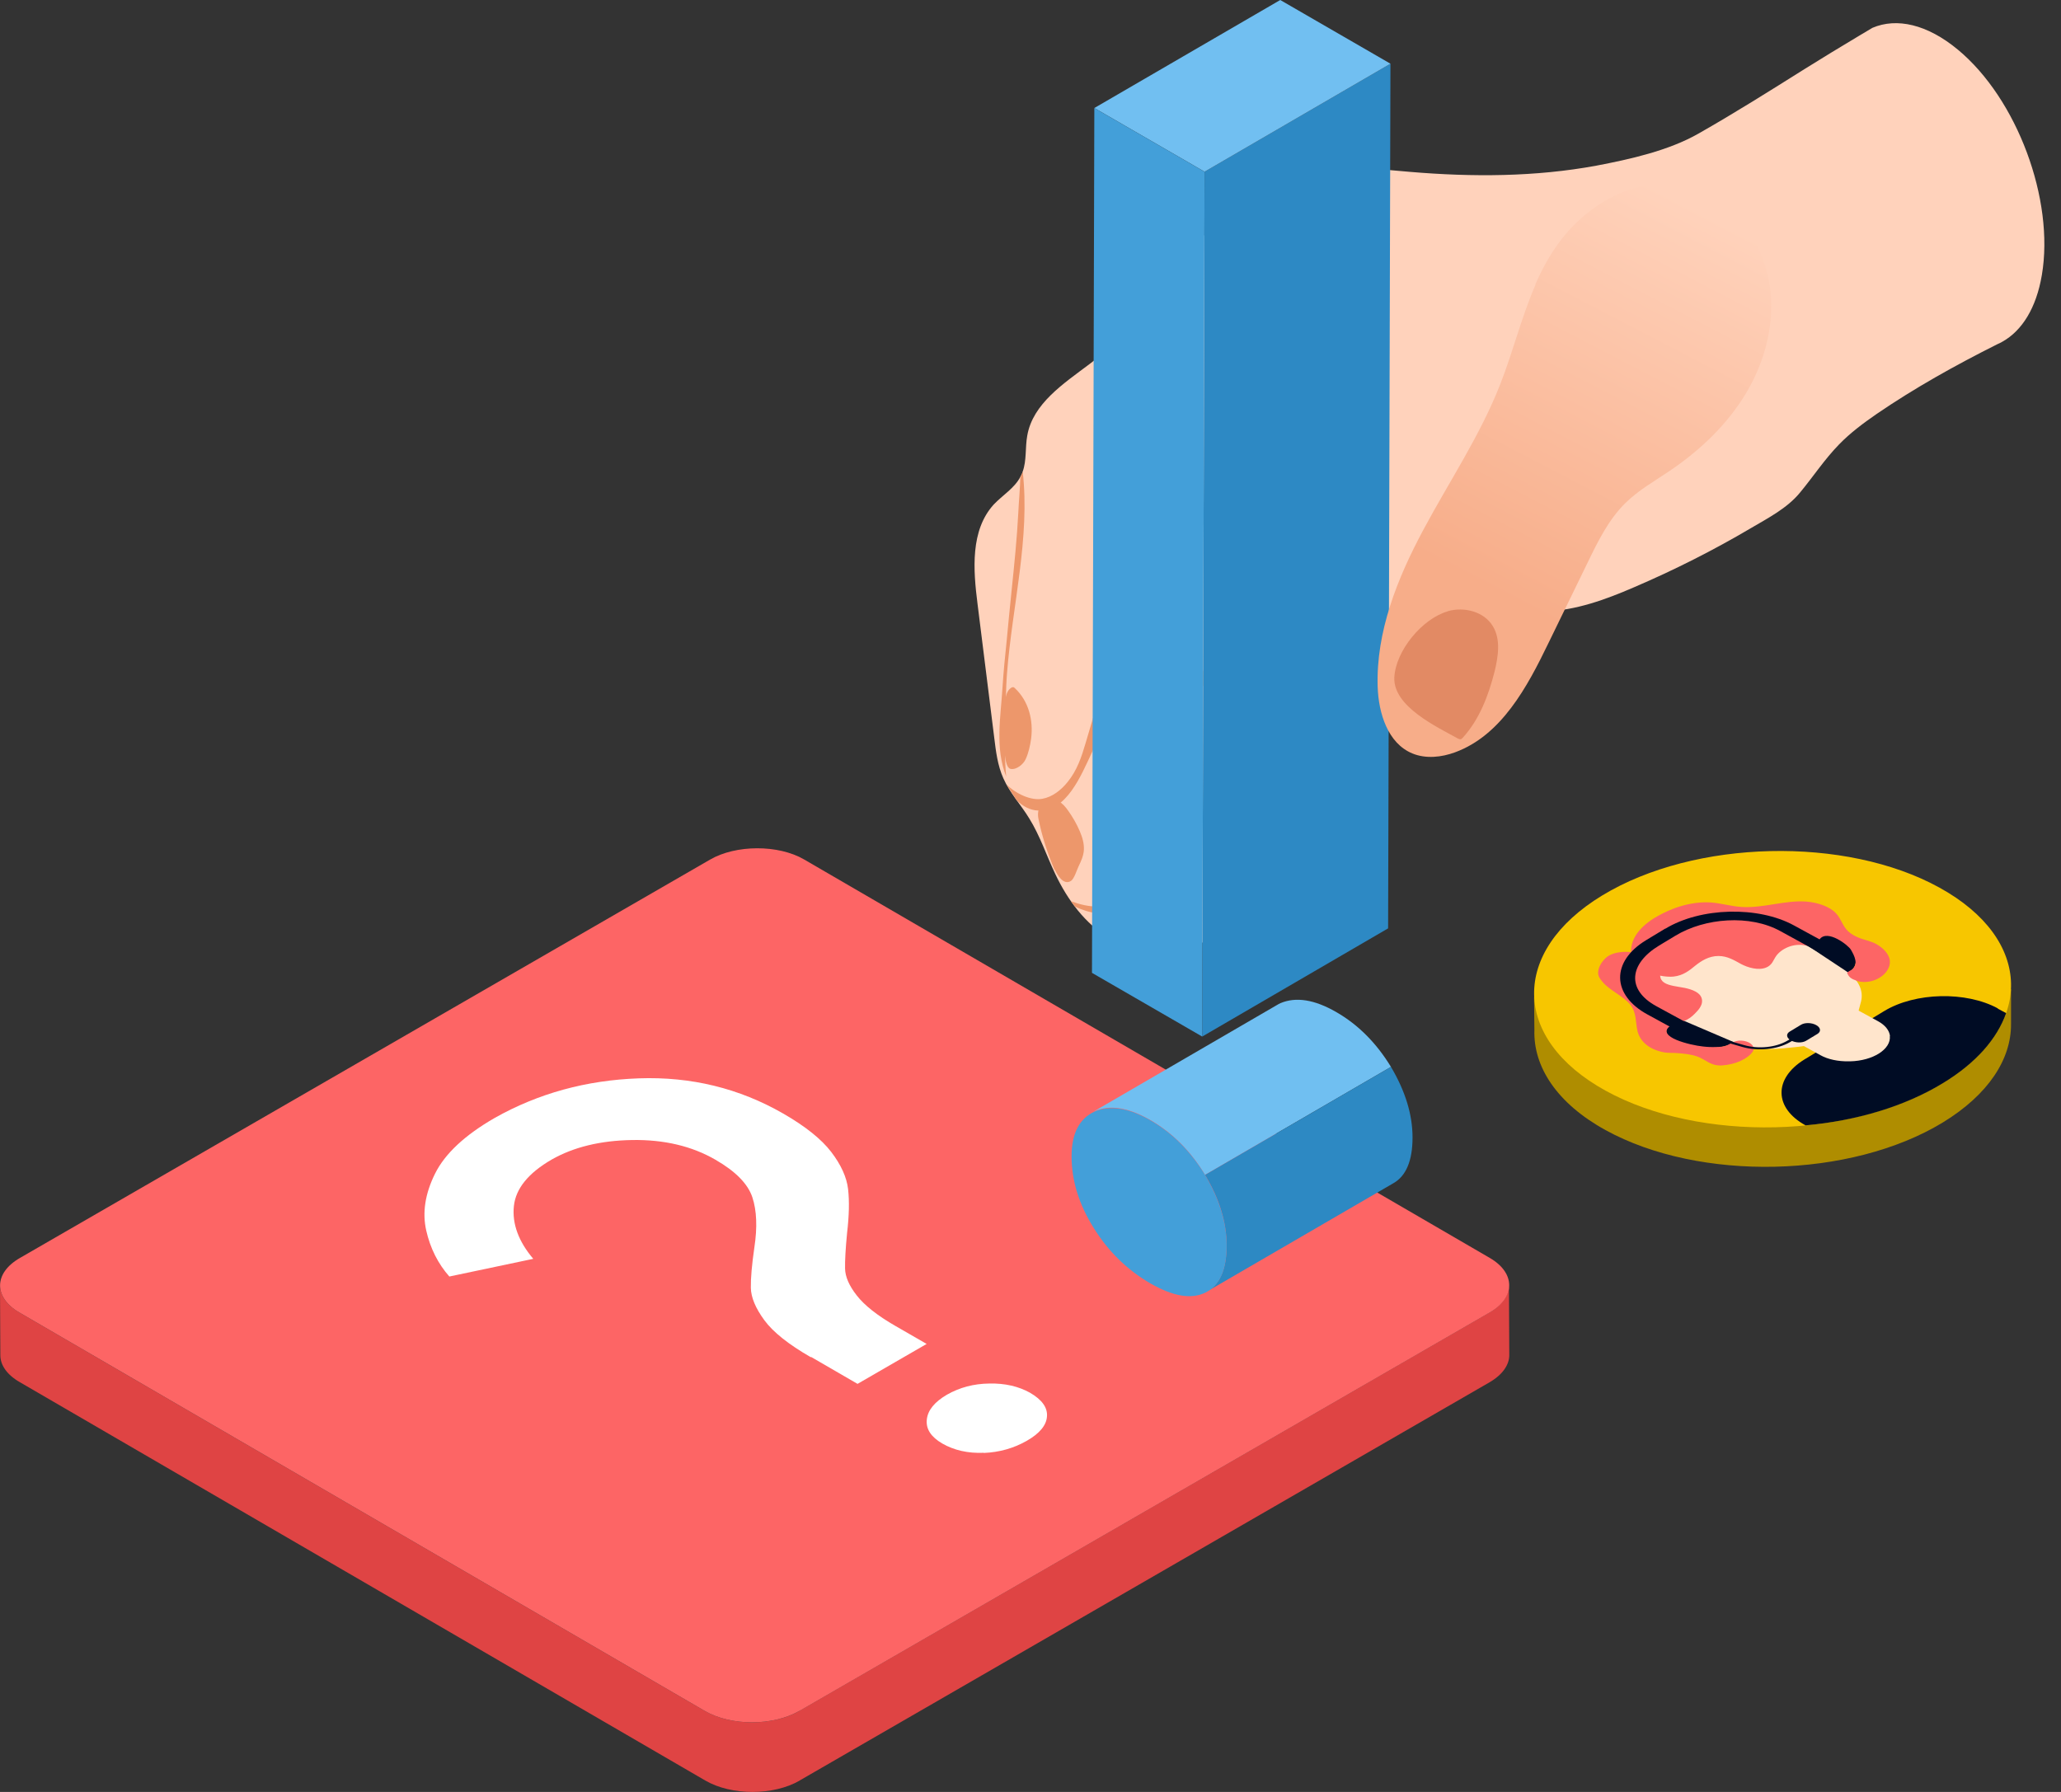 <svg width="115" height="100" viewBox="0 0 115 100" fill="none" xmlns="http://www.w3.org/2000/svg">
<rect x="0" y="0" width="115" height="100" fill="#333333" stroke="none"/>
<path d="M44.614 99.365L83.124 77.134C83.848 76.71 84.224 76.156 84.215 75.601L84.196 71.717C84.196 72.272 83.829 72.836 83.105 73.25L44.595 95.481C43.137 96.328 40.786 96.328 39.329 95.481L1.072 73.24C0.367 72.826 0.009 72.29 0 71.745L0.019 75.629C0.019 76.174 0.376 76.71 1.091 77.124L39.357 99.365C40.814 100.212 43.156 100.212 44.623 99.365H44.614Z" fill="#DF4444"/>
<path d="M44.595 95.481C43.128 96.328 40.786 96.328 39.328 95.481L1.072 73.24C-0.358 72.403 -0.358 71.049 1.109 70.203L39.62 47.971C41.059 47.134 43.429 47.125 44.867 47.962L83.133 70.203C84.582 71.049 84.563 72.422 83.115 73.25L44.604 95.481H44.595Z" fill="#FD6565"/>
<path d="M45.244 75.742C44.003 75.027 43.137 74.341 42.648 73.673C42.159 73.005 41.905 72.403 41.896 71.867C41.887 71.331 41.952 70.579 42.093 69.61C42.263 68.491 42.225 67.56 41.981 66.817C41.736 66.074 41.05 65.369 39.921 64.72C38.605 63.958 37.053 63.592 35.275 63.62C33.498 63.648 32.003 64.015 30.78 64.711C29.482 65.463 28.777 66.328 28.674 67.306C28.57 68.284 28.927 69.272 29.755 70.25L25.072 71.237C24.442 70.522 24.009 69.667 23.783 68.67C23.558 67.673 23.718 66.62 24.272 65.501C24.827 64.382 25.937 63.347 27.602 62.388C30.037 61.015 32.718 60.281 35.642 60.178C38.567 60.074 41.247 60.733 43.702 62.143C44.943 62.858 45.836 63.573 46.382 64.287C46.927 65.002 47.247 65.698 47.322 66.366C47.398 67.034 47.379 67.842 47.266 68.802C47.181 69.676 47.144 70.344 47.153 70.795C47.162 71.247 47.379 71.754 47.811 72.3C48.234 72.845 48.959 73.419 49.974 74.002L51.705 74.999L47.849 77.228L45.253 75.723L45.244 75.742ZM54.893 81.074C54.009 81.112 53.237 80.933 52.579 80.557C51.949 80.19 51.658 79.748 51.714 79.221C51.77 78.695 52.147 78.234 52.843 77.829C53.538 77.435 54.319 77.218 55.203 77.209C56.087 77.19 56.839 77.369 57.479 77.726C58.137 78.112 58.457 78.544 58.419 79.043C58.391 79.532 58.015 79.993 57.291 80.406C56.567 80.82 55.767 81.046 54.893 81.083V81.074Z" fill="white"/>
<path d="M113.932 15.348C113.622 17.191 112.823 18.451 111.741 19.062C111.647 19.119 111.544 19.166 111.44 19.213C109.117 20.379 106.851 21.639 104.707 23.106C103.973 23.614 103.249 24.15 102.619 24.799C101.81 25.627 101.171 26.605 100.437 27.489C99.723 28.363 98.641 28.918 97.682 29.482C95.594 30.714 93.412 31.815 91.174 32.774C89.585 33.46 87.92 34.072 86.19 34.119C85.325 34.128 84.469 34.006 83.604 34.062C81.798 34.175 80.312 34.843 78.93 35.962C76.118 38.247 73.212 40.655 71.754 43.965C70.475 46.871 70.212 50.567 67.56 52.325C65.914 53.426 63.639 53.388 61.927 52.372C60.554 51.564 59.566 50.219 58.88 48.77C58.391 47.745 58.034 46.645 57.432 45.676C56.971 44.915 56.341 44.247 55.983 43.429C55.664 42.714 55.57 41.934 55.476 41.163C55.165 38.68 54.855 36.188 54.545 33.705C54.3 31.787 54.14 29.595 55.447 28.156C55.936 27.639 56.604 27.244 56.933 26.614C56.933 26.614 56.971 26.558 56.98 26.529C57.018 26.464 57.046 26.388 57.065 26.313C57.291 25.692 57.197 24.978 57.319 24.31C57.629 22.523 59.35 21.404 60.798 20.313C62.482 19.034 63.996 17.511 65.256 15.828C66.695 13.9 67.899 11.68 69.958 10.467C72.525 8.944 75.723 9.339 78.685 9.592C82.146 9.884 85.663 9.875 89.077 9.244C90.948 8.887 93.102 8.408 94.767 7.458C96.77 6.32 98.726 5.088 100.672 3.865C101.698 3.226 102.713 2.605 103.738 1.994C103.992 1.843 104.237 1.693 104.481 1.552C105.826 0.978 107.528 1.345 109.249 2.774C112.55 5.511 114.647 11.144 113.932 15.348Z" fill="#FFD2BB"/>
<path d="M56.106 40.41C56.077 41.397 56.049 42.357 56.143 43.335C55.513 41.717 55.833 40.062 55.936 38.388C55.993 37.504 56.077 36.629 56.172 35.745C56.256 34.824 56.35 33.893 56.444 32.971C56.595 31.514 56.745 30.056 56.82 28.598C56.849 27.968 56.914 27.291 56.933 26.614C56.933 26.614 56.971 26.558 56.98 26.529C57.018 26.463 57.046 26.388 57.065 26.313C57.488 30.009 56.482 33.808 56.19 37.57C56.115 38.52 56.124 39.46 56.106 40.41Z" fill="#ED976B"/>
<path d="M56.727 44.661C57.065 44.99 57.46 45.215 57.93 45.234C59.51 45.319 60.338 43.231 60.893 42.065C61.73 40.325 62.19 38.473 62.595 36.601C62.839 35.529 63.215 34.495 63.488 33.423C63.516 33.329 63.545 33.234 63.61 33.169C63.704 33.075 63.855 33.075 63.987 33.046C64.57 32.943 64.974 32.416 65.313 31.927C65.726 31.344 66.14 30.761 66.554 30.169C66.892 29.689 67.231 29.209 67.485 28.674C67.861 27.884 68.03 27.009 68.294 26.172C68.341 26.031 68.388 25.89 68.472 25.768C68.548 25.674 68.642 25.598 68.736 25.523C69.403 24.949 69.911 24.206 70.4 23.482C70.513 23.323 70.626 23.153 70.692 22.974C70.833 22.589 70.767 22.166 70.842 21.771C70.758 22.373 70.598 23.021 70.146 23.435C69.676 23.868 69.121 24.225 68.717 24.733C68.219 25.354 68.012 26.144 67.72 26.877C67.156 28.288 66.262 29.539 65.369 30.78C65.03 31.25 64.683 31.73 64.231 32.115C64.062 32.257 63.864 32.454 63.676 32.567C63.61 32.604 62.905 32.802 62.914 32.755C62.454 34.702 61.955 36.639 61.419 38.567C61.147 39.526 60.874 40.485 60.582 41.444C60.347 42.244 60.103 42.987 59.567 43.645C59.209 44.087 58.73 44.473 58.165 44.576C57.535 44.698 56.67 44.294 56.153 43.767L56.727 44.661Z" fill="#ED976B"/>
<path d="M56.228 42.77C56.275 42.846 56.331 42.902 56.397 42.911C56.717 42.968 57.103 42.648 57.225 42.376C57.394 42.018 57.479 41.614 57.535 41.219C57.667 40.203 57.404 39.131 56.632 38.407C56.604 38.379 56.576 38.35 56.538 38.35C56.491 38.341 56.435 38.369 56.397 38.398C56.19 38.548 56.124 38.83 56.087 39.084C55.946 39.977 55.927 40.88 56.031 41.783C56.059 41.99 56.087 42.517 56.228 42.77Z" fill="#ED976B"/>
<path d="M59.989 50.595C60.798 50.98 61.673 51.14 62.538 50.755C63.572 50.285 64.268 49.241 64.522 48.131C64.767 47.021 64.616 45.855 64.306 44.764C64.005 43.673 63.554 42.62 63.178 41.548C63.112 41.35 63.046 41.134 63.036 40.927C63.027 40.523 63.225 40.147 63.366 39.771C63.958 38.247 63.742 36.545 63.629 34.918C63.601 34.589 63.591 34.241 63.751 33.949C63.864 33.771 64.033 33.639 64.193 33.498C65.604 32.322 66.666 30.724 67.212 28.965C66.046 30.573 64.673 32.022 63.14 33.291C63.526 35.36 63.084 37.485 62.83 39.583C62.792 39.874 62.754 40.184 62.792 40.476C62.82 40.749 62.895 41.002 62.971 41.256C63.13 41.755 63.281 42.244 63.431 42.742C63.883 44.191 64.334 45.695 64.165 47.209C64.052 48.31 63.526 49.429 62.632 50.106C61.739 50.783 60.742 50.651 59.754 50.294L59.989 50.595Z" fill="#ED976B"/>
<path d="M58.861 48.535C58.983 48.818 59.35 49.438 59.764 49.156C59.943 49.034 60.093 48.526 60.187 48.338C60.328 48.046 60.46 47.755 60.479 47.426C60.498 47.059 60.385 46.702 60.244 46.373C60.074 45.977 59.858 45.601 59.604 45.244C59.454 45.028 59.275 44.821 59.049 44.699C58.306 44.285 57.808 45.018 57.94 45.677C58.137 46.655 58.447 47.623 58.842 48.545L58.861 48.535Z" fill="#ED976B"/>
<path d="M66.46 50.096C66.347 51.611 64.504 53.096 63.065 53.35C66.601 52.73 66.413 47.228 65.595 44.68C65.51 44.426 65.416 44.163 65.397 43.899C65.378 43.626 65.435 43.354 65.491 43.09C65.736 41.83 65.82 40.542 65.745 39.263C65.745 39.141 65.726 39.009 65.764 38.887C65.82 38.699 65.971 38.557 66.121 38.426C68.143 36.611 70.175 34.044 69.798 31.147C70.165 31.41 70.598 31.57 71.04 31.608C70.4 32.416 70.259 33.018 70.062 33.996C69.836 35.116 69.178 36.112 68.416 36.978C67.852 37.627 67.128 38.181 66.629 38.887C66.178 39.517 66.366 40.015 66.432 40.73C66.507 41.473 66.432 42.225 66.234 42.94C66.15 43.222 66.046 43.504 66.027 43.796C65.999 44.115 66.065 44.426 66.121 44.736C66.432 46.457 66.591 48.357 66.46 50.106V50.096Z" fill="#FFB78C"/>
<path d="M60.893 62.106L71.266 56.078C71.322 56.04 71.388 56.012 71.444 55.983C72.309 55.617 73.344 55.777 74.566 56.482C75.789 57.187 76.805 58.212 77.613 59.538L67.24 65.566C66.441 64.24 65.416 63.215 64.194 62.51C62.971 61.805 61.937 61.636 61.071 62.012C61.005 62.04 60.949 62.068 60.893 62.106Z" fill="#70BFF1"/>
<path d="M77.754 66.027L67.381 72.055C68.087 71.642 68.444 70.795 68.444 69.507C68.444 68.228 68.049 66.911 67.24 65.567L77.613 59.538C78.412 60.883 78.817 62.2 78.817 63.479C78.817 64.767 78.46 65.623 77.754 66.027Z" fill="#2D89C3"/>
<path d="M67.241 65.576C68.04 66.921 68.444 68.237 68.444 69.516C68.444 70.87 68.049 71.745 67.269 72.13C66.469 72.525 65.454 72.347 64.175 71.613C62.915 70.88 61.852 69.855 61.034 68.538C60.206 67.222 59.792 65.886 59.792 64.532C59.792 63.253 60.225 62.416 61.081 62.03C61.946 61.664 62.98 61.824 64.203 62.529C65.426 63.234 66.441 64.259 67.25 65.585L67.241 65.576Z" fill="#439FD9"/>
<path d="M67.212 9.583L77.585 3.555L77.454 51.808L67.081 57.846L67.212 9.583Z" fill="#2D89C4"/>
<path d="M61.062 6.028L71.435 0L77.585 3.555L67.212 9.583L61.062 6.028Z" fill="#71BFF1"/>
<path d="M67.212 9.583L67.081 57.846L60.93 54.291L61.062 6.028L67.212 9.583Z" fill="#439FD9"/>
<path d="M85.682 15.884C84.892 17.689 84.431 19.617 83.707 21.451C82.588 24.31 80.858 26.878 79.41 29.586C77.961 32.294 76.776 35.257 76.871 38.322C76.918 39.799 77.435 41.482 78.808 42.047C79.56 42.357 80.435 42.263 81.196 41.981C83.773 41.031 85.212 38.351 86.406 35.877C87.14 34.373 87.873 32.868 88.607 31.354C89.171 30.188 89.764 28.993 90.685 28.081C91.409 27.366 92.303 26.859 93.14 26.294C94.861 25.138 96.403 23.671 97.456 21.893C98.51 20.106 99.055 17.981 98.745 15.931C98.444 13.881 97.231 11.934 95.416 10.937C92.434 9.301 89.04 10.881 87.112 13.373C86.519 14.144 86.049 15 85.663 15.884H85.682Z" fill="url(#paint0_linear_199_756)"/>
<path d="M80.782 34.109C81.695 33.846 82.804 34.128 83.293 34.937C83.745 35.67 83.603 36.62 83.397 37.467C83.058 38.811 82.55 40.147 81.619 41.172C81.582 41.209 81.544 41.247 81.497 41.257C81.45 41.257 81.403 41.238 81.356 41.219C80.19 40.57 77.735 39.432 77.801 37.815C77.867 36.319 79.362 34.523 80.773 34.119L80.782 34.109Z" fill="#E28A64"/>
<path d="M111.506 54.723C110.857 53.614 109.767 52.589 108.215 51.733C102.977 48.846 94.55 49.034 89.397 52.175C87.798 53.143 86.717 54.281 86.124 55.476L85.598 55.645L85.617 57.479C85.551 59.529 86.867 61.57 89.585 63.065C94.842 65.961 103.268 65.764 108.403 62.642C110.961 61.081 112.23 59.096 112.212 57.131C112.212 57.131 112.212 57.093 112.212 57.074V55.212L111.506 54.714V54.723Z" fill="#AF8D00"/>
<path d="M89.397 49.974C94.55 46.843 102.976 46.645 108.214 49.532C113.471 52.429 113.556 57.309 108.403 60.441C103.268 63.563 94.842 63.761 89.585 60.864C84.347 57.977 84.262 53.096 89.397 49.974Z" fill="#F7C600"/>
<path d="M111.469 56.285L111.939 56.539C111.44 57.959 110.265 59.322 108.403 60.451C106.259 61.758 103.56 62.548 100.748 62.802C98.98 61.833 98.961 60.187 100.682 59.125L105.13 56.426C106.86 55.372 109.701 55.307 111.478 56.275L111.469 56.285Z" fill="#000C24"/>
<path d="M105.449 57.817C105.525 58.551 104.509 59.2 103.23 59.228H103.155C102.572 59.237 102.007 59.125 101.584 58.889L99.064 57.507L102.224 55.589L104.791 56.99C105.186 57.206 105.421 57.498 105.459 57.817H105.449Z" fill="#FFE5CC"/>
<path d="M95.331 56.971C96.403 57.14 97.109 57.601 96.902 57.996C96.695 58.4 95.651 58.588 94.579 58.419C93.507 58.25 92.801 57.789 93.008 57.394C93.215 56.99 94.259 56.802 95.331 56.971Z" fill="#000C24"/>
<path d="M100.936 53.557C101.284 54.169 102.111 54.554 102.798 54.413C103.484 54.272 103.757 53.661 103.409 53.049C103.061 52.438 102.234 52.053 101.547 52.194C100.861 52.335 100.588 52.946 100.936 53.557Z" fill="#000C24"/>
<path d="M97.456 51.234C95.66 51.103 93.826 51.479 92.556 52.259C91.268 53.04 90.704 54.131 91.061 55.175C91.202 55.589 91.606 55.965 92.189 56.209L96.675 58.128C97.484 58.476 98.5 58.607 99.515 58.504L100.334 58.419C102.073 58.24 103.437 57.432 103.7 56.425L103.841 55.899C104.001 55.269 103.691 54.648 102.986 54.178L99.393 51.799C98.923 51.488 98.274 51.291 97.559 51.234H97.465H97.456Z" fill="#FFE5CC"/>
<path d="M91.174 53.68C91.222 53.755 91.269 53.83 91.325 53.905C91.381 53.981 91.494 54.037 91.598 54.093C91.805 54.206 92.011 54.31 92.275 54.376C92.613 54.451 93.018 54.535 93.385 54.498C93.921 54.441 94.278 54.15 94.598 53.886C94.917 53.633 95.341 53.35 95.886 53.35C96.403 53.35 96.789 53.604 97.156 53.802C97.532 53.999 98.105 54.169 98.538 53.999C98.895 53.858 98.942 53.576 99.112 53.341C99.394 52.956 100.052 52.608 100.767 52.767C101.03 52.824 101.284 52.899 101.566 52.89C101.434 52.749 101.425 52.56 101.538 52.41C101.971 51.846 103.137 52.749 103.278 53.002C103.381 53.181 103.485 53.369 103.522 53.567C103.56 53.745 103.532 53.924 103.353 54.093C103.287 54.15 103.043 54.244 103.071 54.31C103.108 54.394 103.155 54.47 103.231 54.545C103.325 54.63 103.475 54.686 103.626 54.742C103.851 54.818 104.134 54.818 104.387 54.761C104.632 54.705 104.839 54.601 104.999 54.479C105.347 54.216 105.497 53.868 105.441 53.548C105.375 53.228 105.102 52.918 104.707 52.692C104.444 52.542 104.162 52.485 103.851 52.382C103.55 52.278 103.297 52.137 103.118 51.968C102.798 51.658 102.742 51.282 102.441 50.962C102.112 50.614 101.482 50.369 100.786 50.313C99.582 50.228 98.388 50.689 97.184 50.614C96.573 50.576 96.027 50.398 95.416 50.36C94.739 50.322 94.043 50.463 93.45 50.68C93.018 50.84 92.623 51.037 92.275 51.253C91.381 51.818 90.939 52.514 91.015 53.266C91.024 53.407 91.09 53.567 91.165 53.708L91.174 53.68Z" fill="#FD6565"/>
<path d="M94.701 56.426C94.654 56.473 94.607 56.529 94.56 56.576C94.409 56.727 94.221 56.886 93.958 56.98C93.695 57.075 93.375 57.103 93.177 57.263C92.397 57.864 94.296 58.325 95.03 58.401C95.265 58.429 95.5 58.438 95.745 58.429C95.98 58.429 96.187 58.41 96.384 58.325C96.507 58.269 96.61 58.203 96.732 58.147C97.09 57.987 97.579 58.1 97.757 58.306C97.861 58.419 97.879 58.57 97.795 58.692C97.522 59.087 96.855 59.397 96.121 59.454C95.444 59.51 95.19 59.125 94.692 58.955C94.344 58.833 93.949 58.795 93.554 58.767C93.328 58.748 93.083 58.767 92.867 58.73C91.927 58.56 91.475 58.034 91.362 57.507C91.259 57.028 91.315 56.52 90.977 56.078C90.591 55.589 89.801 55.269 89.406 54.78C89.237 54.573 89.143 54.432 89.181 54.188C89.218 53.934 89.359 53.689 89.594 53.463C90.112 52.974 91.306 53.059 91.945 53.388C92.34 53.586 92.585 53.886 92.623 54.188C92.641 54.357 92.604 54.526 92.707 54.686C92.858 54.93 93.262 55.006 93.666 55.072C94.118 55.137 94.588 55.25 94.823 55.495C94.974 55.654 95.002 55.852 94.945 56.04C94.898 56.172 94.823 56.294 94.72 56.407L94.701 56.426Z" fill="#FD6565"/>
<path d="M92.923 51.818L91.851 52.466C89.886 53.661 89.923 55.523 91.927 56.614L93.77 57.62L93.996 57.009L92.425 56.153C90.732 55.231 90.911 53.774 92.575 52.767L93.478 52.222C95.133 51.216 97.644 51.028 99.337 51.959L101.481 53.134L101.97 52.664L100.108 51.648C98.105 50.548 94.889 50.633 92.923 51.827V51.818Z" fill="#000C24"/>
<path d="M101.416 57.695L100.776 58.081C100.56 58.212 100.184 58.203 99.93 58.062C99.676 57.921 99.648 57.704 99.855 57.573L100.494 57.187C100.71 57.056 101.087 57.065 101.341 57.206C101.594 57.347 101.623 57.563 101.416 57.695Z" fill="#000C24"/>
<path d="M100.767 57.648L99.864 58.165C99.158 58.57 98.096 58.673 97.231 58.429L96.215 58.137L96.309 58.034L97.325 58.325C98.115 58.551 99.083 58.457 99.723 58.081L100.625 57.563L100.767 57.639V57.648Z" fill="#000C24"/>
<defs>
<linearGradient id="paint0_linear_199_756" x1="95.199" y1="11.906" x2="84.037" y2="33.366" gradientUnits="userSpaceOnUse">
<stop stop-color="#FFD2BB"/>
<stop offset="1" stop-color="#F7AD89"/>
</linearGradient>
</defs>
</svg>
